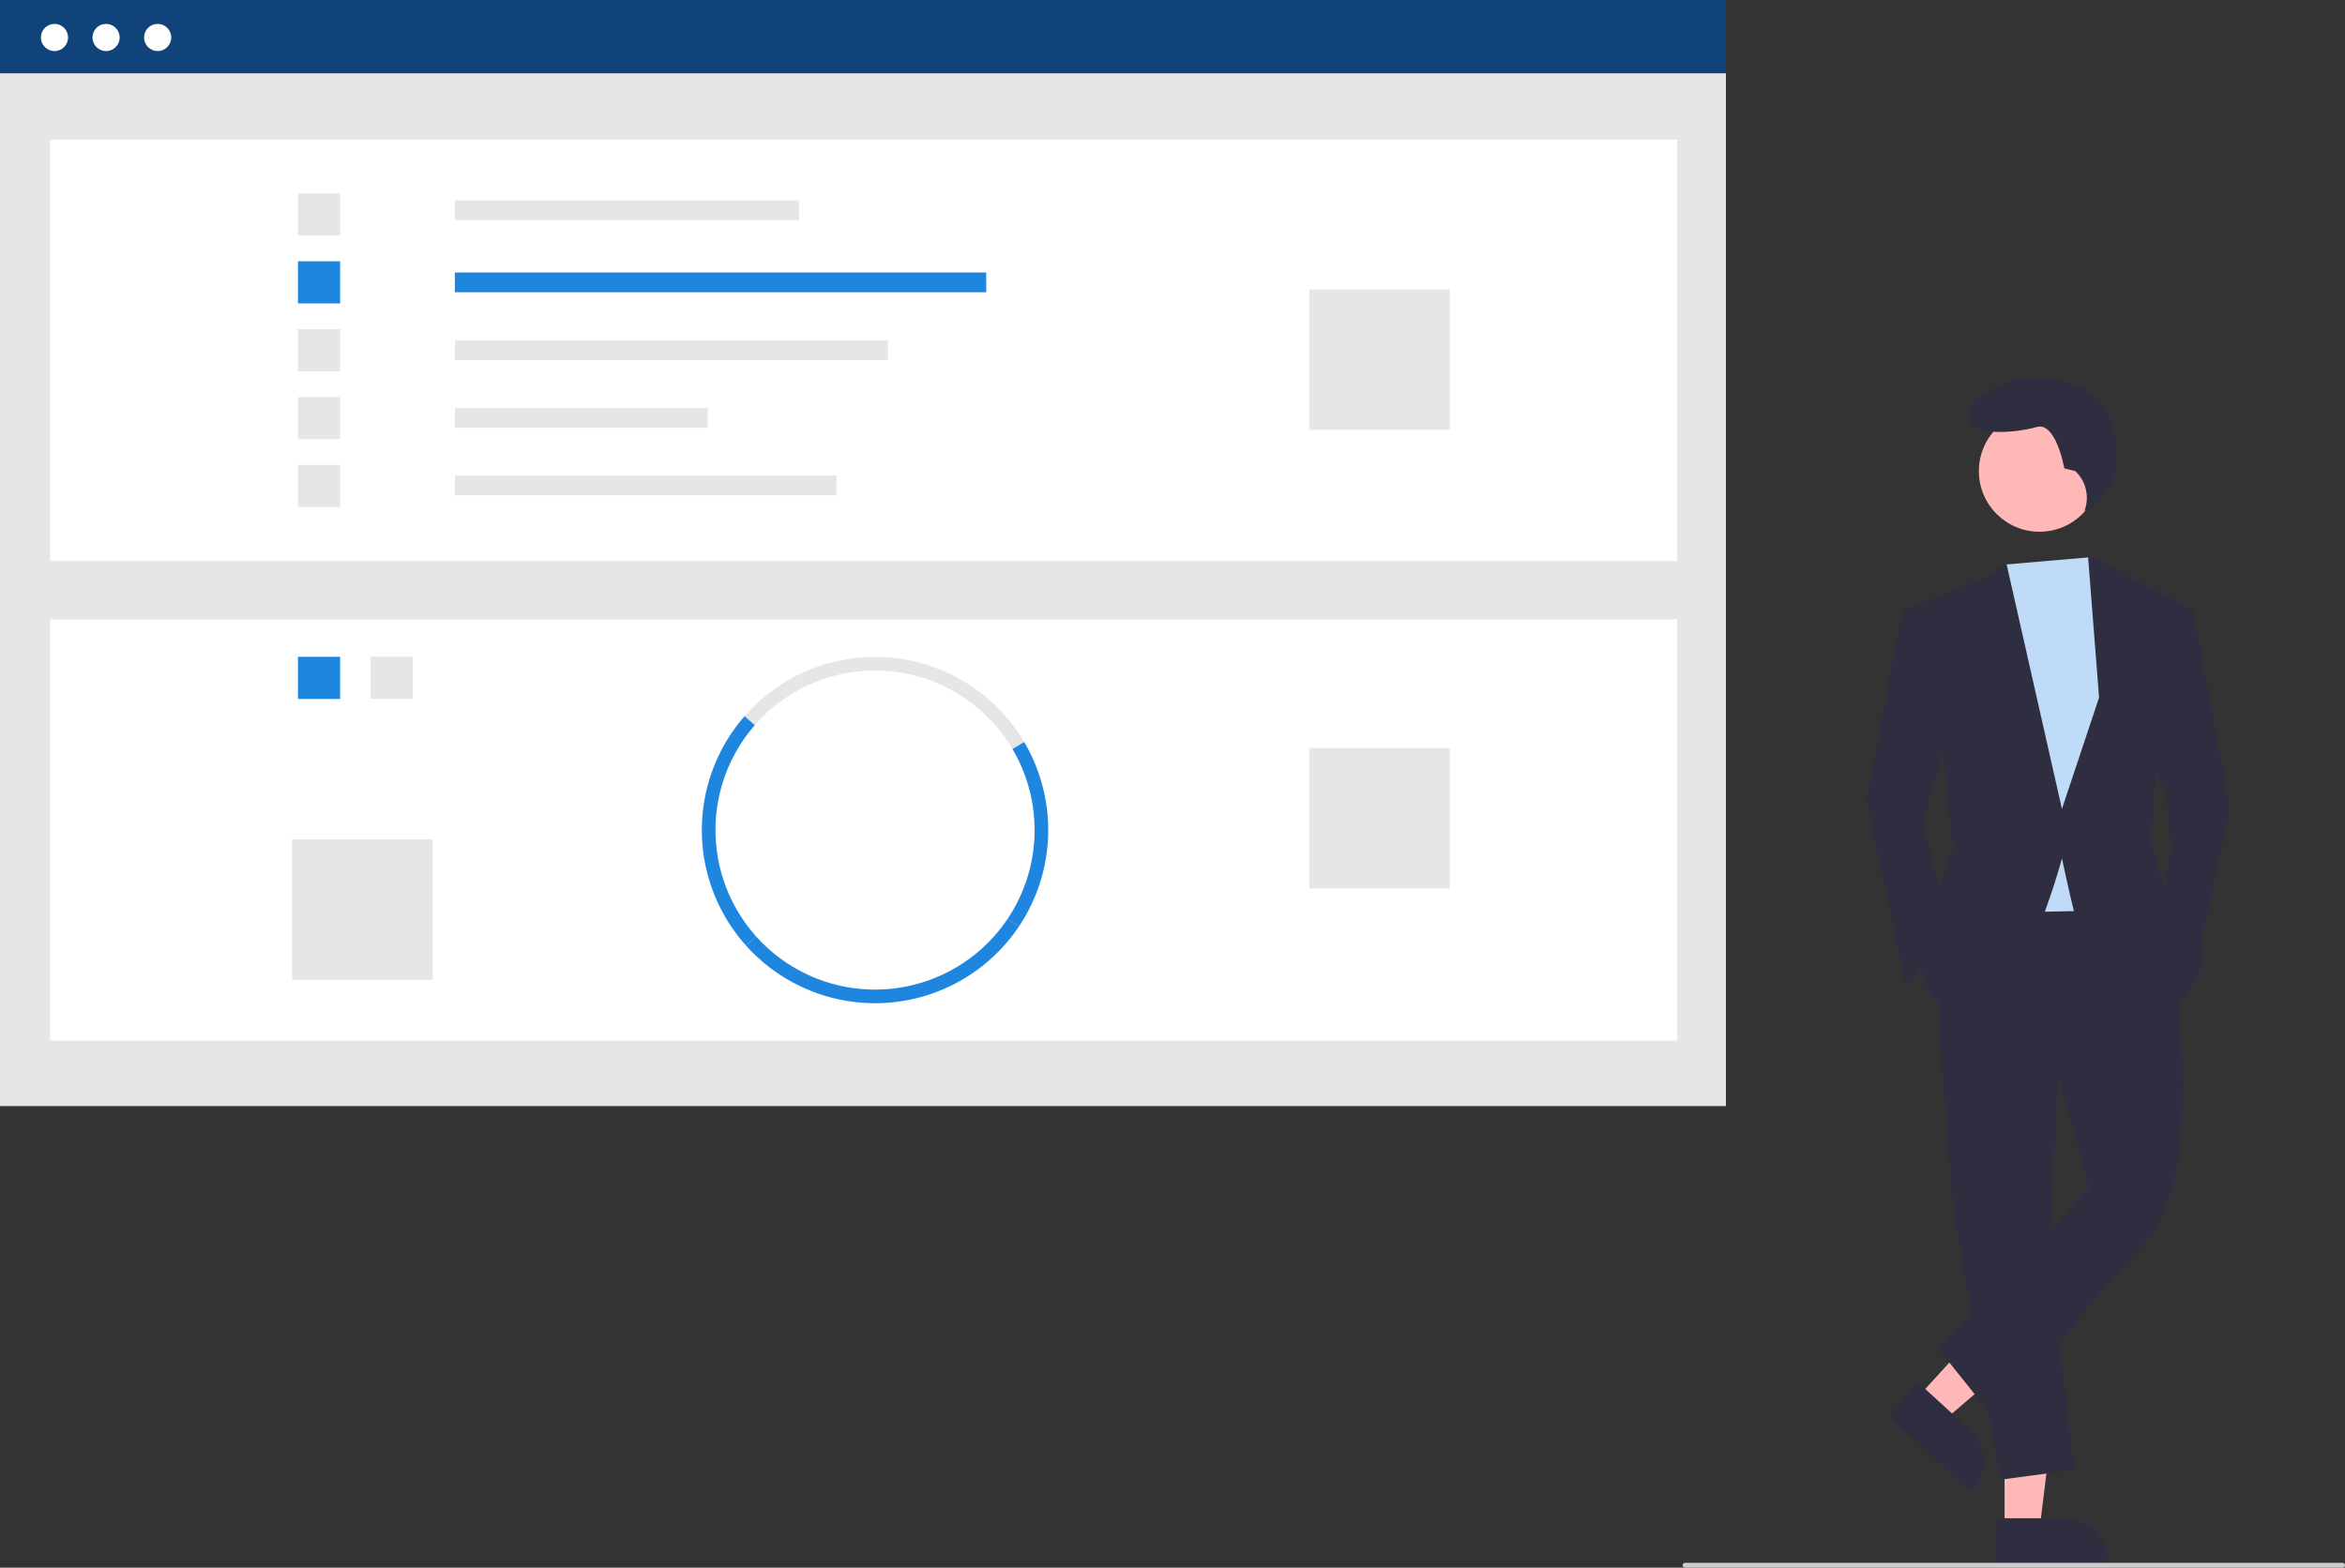 <?xml version="1.0" encoding="UTF-8" standalone="no"?>
<svg
   data-name="Layer 1"
   width="955.953"
   height="639.224"
   viewBox="0 0 955.953 639.224"
   version="1.1"
   id="svg29"
   sodipodi:docname="undraw_success_factors_re_ce93.svg"
   inkscape:version="1.3 (0e150ed6c4, 2023-07-21)"
   xmlns:inkscape="http://www.inkscape.org/namespaces/inkscape"
   xmlns:sodipodi="http://sodipodi.sourceforge.net/DTD/sodipodi-0.dtd"
   xmlns="http://www.w3.org/2000/svg"
   xmlns:svg="http://www.w3.org/2000/svg">
  <rect x="0" y="0" width="955.953" height="639.224" fill="#333333" stroke="none"/>
  <defs
     id="defs29" />
  <sodipodi:namedview
     id="namedview29"
     pagecolor="#ffffff"
     bordercolor="#000000"
     borderopacity="0.25"
     inkscape:showpageshadow="2"
     inkscape:pageopacity="0.0"
     inkscape:pagecheckerboard="0"
     inkscape:deskcolor="#d1d1d1"
     inkscape:zoom="0.69752587"
     inkscape:cx="523.9949"
     inkscape:cy="164.15162"
     inkscape:window-width="1920"
     inkscape:window-height="1111"
     inkscape:window-x="-9"
     inkscape:window-y="-9"
     inkscape:window-maximized="1"
     inkscape:current-layer="svg29" />
  <rect
     x="0"
     y="0.399"
     width="703.576"
     height="450.601"
     fill="#e6e6e6"
     id="rect1" />
  <rect
     x="20.419"
     y="56.915"
     width="663.339"
     height="171.773"
     fill="#fff"
     id="rect2" />
  <rect
     x="185.418"
     y="81.727"
     width="140.281"
     height="8.053"
     fill="#e6e6e6"
     id="rect3" />
  <rect
     x="185.418"
     y="111.101"
     width="216.625"
     height="8.053"
     fill="#6c63ff"
     id="rect4"
     style="fill:#1f86e0;fill-opacity:1" />
  <rect
     x="185.418"
     y="138.776"
     width="176.544"
     height="8.053"
     fill="#e6e6e6"
     id="rect5" />
  <rect
     x="185.418"
     y="166.346"
     width="103.064"
     height="8.053"
     fill="#e6e6e6"
     id="rect6" />
  <rect
     x="185.418"
     y="193.916"
     width="155.55"
     height="8.053"
     fill="#e6e6e6"
     id="rect7" />
  <rect
     x="121.481"
     y="78.864"
     width="17.177"
     height="17.177"
     fill="#e6e6e6"
     id="rect8" />
  <rect
     x="121.481"
     y="106.539"
     width="17.177"
     height="17.177"
     fill="#6c63ff"
     id="rect9"
     style="fill:#1f86e0;fill-opacity:1" />
  <rect
     x="121.481"
     y="134.213"
     width="17.177"
     height="17.177"
     fill="#e6e6e6"
     id="rect10" />
  <rect
     x="121.481"
     y="161.888"
     width="17.177"
     height="17.177"
     fill="#e6e6e6"
     id="rect11" />
  <rect
     x="121.481"
     y="189.562"
     width="17.177"
     height="17.177"
     fill="#e6e6e6"
     id="rect12" />
  <rect
     x="533.736"
     y="117.99"
     width="57.258"
     height="57.258"
     fill="#e6e6e6"
     id="rect13" />
  <rect
     x="20.419"
     y="252.546"
     width="663.339"
     height="171.773"
     fill="#fff"
     id="rect14" />
  <rect
     x="151.064"
     y="267.812"
     width="17.177"
     height="17.177"
     fill="#e6e6e6"
     id="rect15" />
  <rect
     x="121.481"
     y="267.812"
     width="17.177"
     height="17.177"
     fill="#6c63ff"
     id="rect16"
     style="fill:#1f86e0;fill-opacity:1" />
  <path
     d="M534.748,435.763a65.046,65.046,0,0,0-105.003-9.7l-4.186-3.658a70.594,70.594,0,0,1,113.973,10.526Z"
     transform="translate(-122.024 -130.388)"
     fill="#e6e6e6"
     id="path16" />
  <path
     d="M537.367,508.182l-4.613-3.102a65.078,65.078,0,0,0,1.994-69.316l4.784-2.832a70.637,70.637,0,0,1-2.164,75.25Z"
     transform="translate(-122.024 -130.388)"
     fill="#6c63ff"
     id="path17"
     style="fill:#1f86e0;fill-opacity:1" />
  <path
     d="M426.138,515.926a70.59,70.59,0,0,1-.579-93.521l4.186,3.658a65.031,65.031,0,0,0,.534,86.154Z"
     transform="translate(-122.024 -130.388)"
     fill="#6c63ff"
     id="path18"
     style="fill:#1f86e0;fill-opacity:1" />
  <path
     d="M478.738,539.44a70.709,70.709,0,0,1-52.6-23.514l4.141-3.709a65.043,65.043,0,0,0,102.476-7.138l4.613,3.102A70.554,70.554,0,0,1,478.738,539.44Z"
     transform="translate(-122.024 -130.388)"
     fill="#6c63ff"
     id="path19"
     style="fill:#1f86e0;fill-opacity:1" />
  <rect
     x="533.736"
     y="305.032"
     width="57.258"
     height="57.258"
     fill="#e6e6e6"
     id="rect19" />
  <rect
     x="119.095"
     y="342.249"
     width="57.258"
     height="57.258"
     fill="#e6e6e6"
     id="rect20" />
  <rect
     width="703.576"
     height="29.89"
     fill="#6c63ff"
     id="rect21"
     style="fill:#10437a;fill-opacity:1" />
  <circle
     cx="22.212"
     cy="15.282"
     r="5.54"
     fill="#fff"
     id="circle21" />
  <circle
     cx="43.241"
     cy="15.282"
     r="5.54"
     fill="#fff"
     id="circle22" />
  <circle
     cx="64.269"
     cy="15.282"
     r="5.54"
     fill="#fff"
     id="circle23" />
  <polygon
     points="817.168 623.704 831.411 623.704 838.188 568.764 817.165 568.765 817.168 623.704"
     fill="#ffb8b8"
     id="polygon23" />
  <path
     d="M935.558,749.442l28.051-.001h.001a17.877,17.877,0,0,1,17.876,17.876v.581l-45.927.002Z"
     transform="translate(-122.024 -130.388)"
     fill="#2f2e41"
     id="path23" />
  <polygon
     points="781.694 569.766 792.205 579.379 834.284 543.411 818.771 529.224 781.694 569.766"
     fill="#ffb8b8"
     id="polygon24" />
  <path
     d="M904.175,694.27,924.875,713.201l.001.001a17.877,17.877,0,0,1,1.127,25.255l-.392.429L891.719,707.891Z"
     transform="translate(-122.024 -130.388)"
     fill="#2f2e41"
     id="path24" />
  <polygon
     points="839.555 430.772 835.518 511.511 845.611 599.316 815.333 603.353 796.158 492.336 790.102 416.642 839.555 430.772"
     fill="#2f2e41"
     id="polygon25" />
  <path
     d="M1009.013,531.892s12.111,79.73-13.12,105.971-59.545,72.666-59.545,72.666L912.126,680.25l61.564-65.601-12.111-44.407-49.453-23.213,8.074-55.508,72.666-1.009Z"
     transform="translate(-122.024 -130.388)"
     fill="#2f2e41"
     id="path25" />
  <circle
     cx="831.415"
     cy="192.095"
     r="24.717"
     fill="#ffb8b8"
     id="circle25" />
  <polygon
     points="851.917 227.224 855.703 232.96 865.796 261.219 857.722 371.226 810.287 372.236 804.232 246.08 816.917 230.224 851.917 227.224"
     fill="#ccc"
     id="polygon26"
     style="fill:#bfdbf8;fill-opacity:1" />
  <path
     d="M907.08,379.496l-8.074-1.009s-2.018,1.009-3.028,8.074-13.12,69.638-13.12,69.638l16.148,76.703,18.166-24.222L906.071,466.291l11.102-42.388Z"
     transform="translate(-122.024 -130.388)"
     fill="#2f2e41"
     id="path26" />
  <polygon
     points="887.999 248.099 894.054 248.099 909.193 329.847 895.064 393.43 880.934 370.217 884.971 344.986 882.953 322.783 875.888 309.662 887.999 248.099"
     fill="#2f2e41"
     id="polygon27" />
  <path
     d="M968.045,322.482l-4.494-1.124s-3.371-19.1-11.235-16.853-28.088,4.494-28.088-4.494,19.1-16.853,30.335-15.729,25.584,4.851,29.212,21.347c5.815,26.444-11.997,33.123-11.997,33.123l.296-.963a14.996,14.996,0,0,0-4.029-15.308Z"
     transform="translate(-122.024 -130.388)"
     fill="#2f2e41"
     id="path27" />
  <path
     d="M900.015,378.486l32.296-13.12,7.569-5.551,22.708,100.42,15.139-45.416-4.542-58.032,41.884,21.699-14.129,68.629-2.018,26.24,6.055,21.194s21.194,15.139,14.129,31.287-15.139,17.157-15.139,17.157-34.314-32.296-36.333-40.37-5.046-22.203-5.046-22.203-17.157,64.592-37.342,63.582-20.185-22.203-20.185-22.203l5.046-22.203,8.074-23.213-4.037-38.351Z"
     transform="translate(-122.024 -130.388)"
     fill="#2f2e41"
     id="path28" />
  <path
     d="M1076.976,769.612h-268a1,1,0,0,1,0-2h268a1,1,0,0,1,0,2Z"
     transform="translate(-122.024 -130.388)"
     fill="#ccc"
     id="path29" />
</svg>
